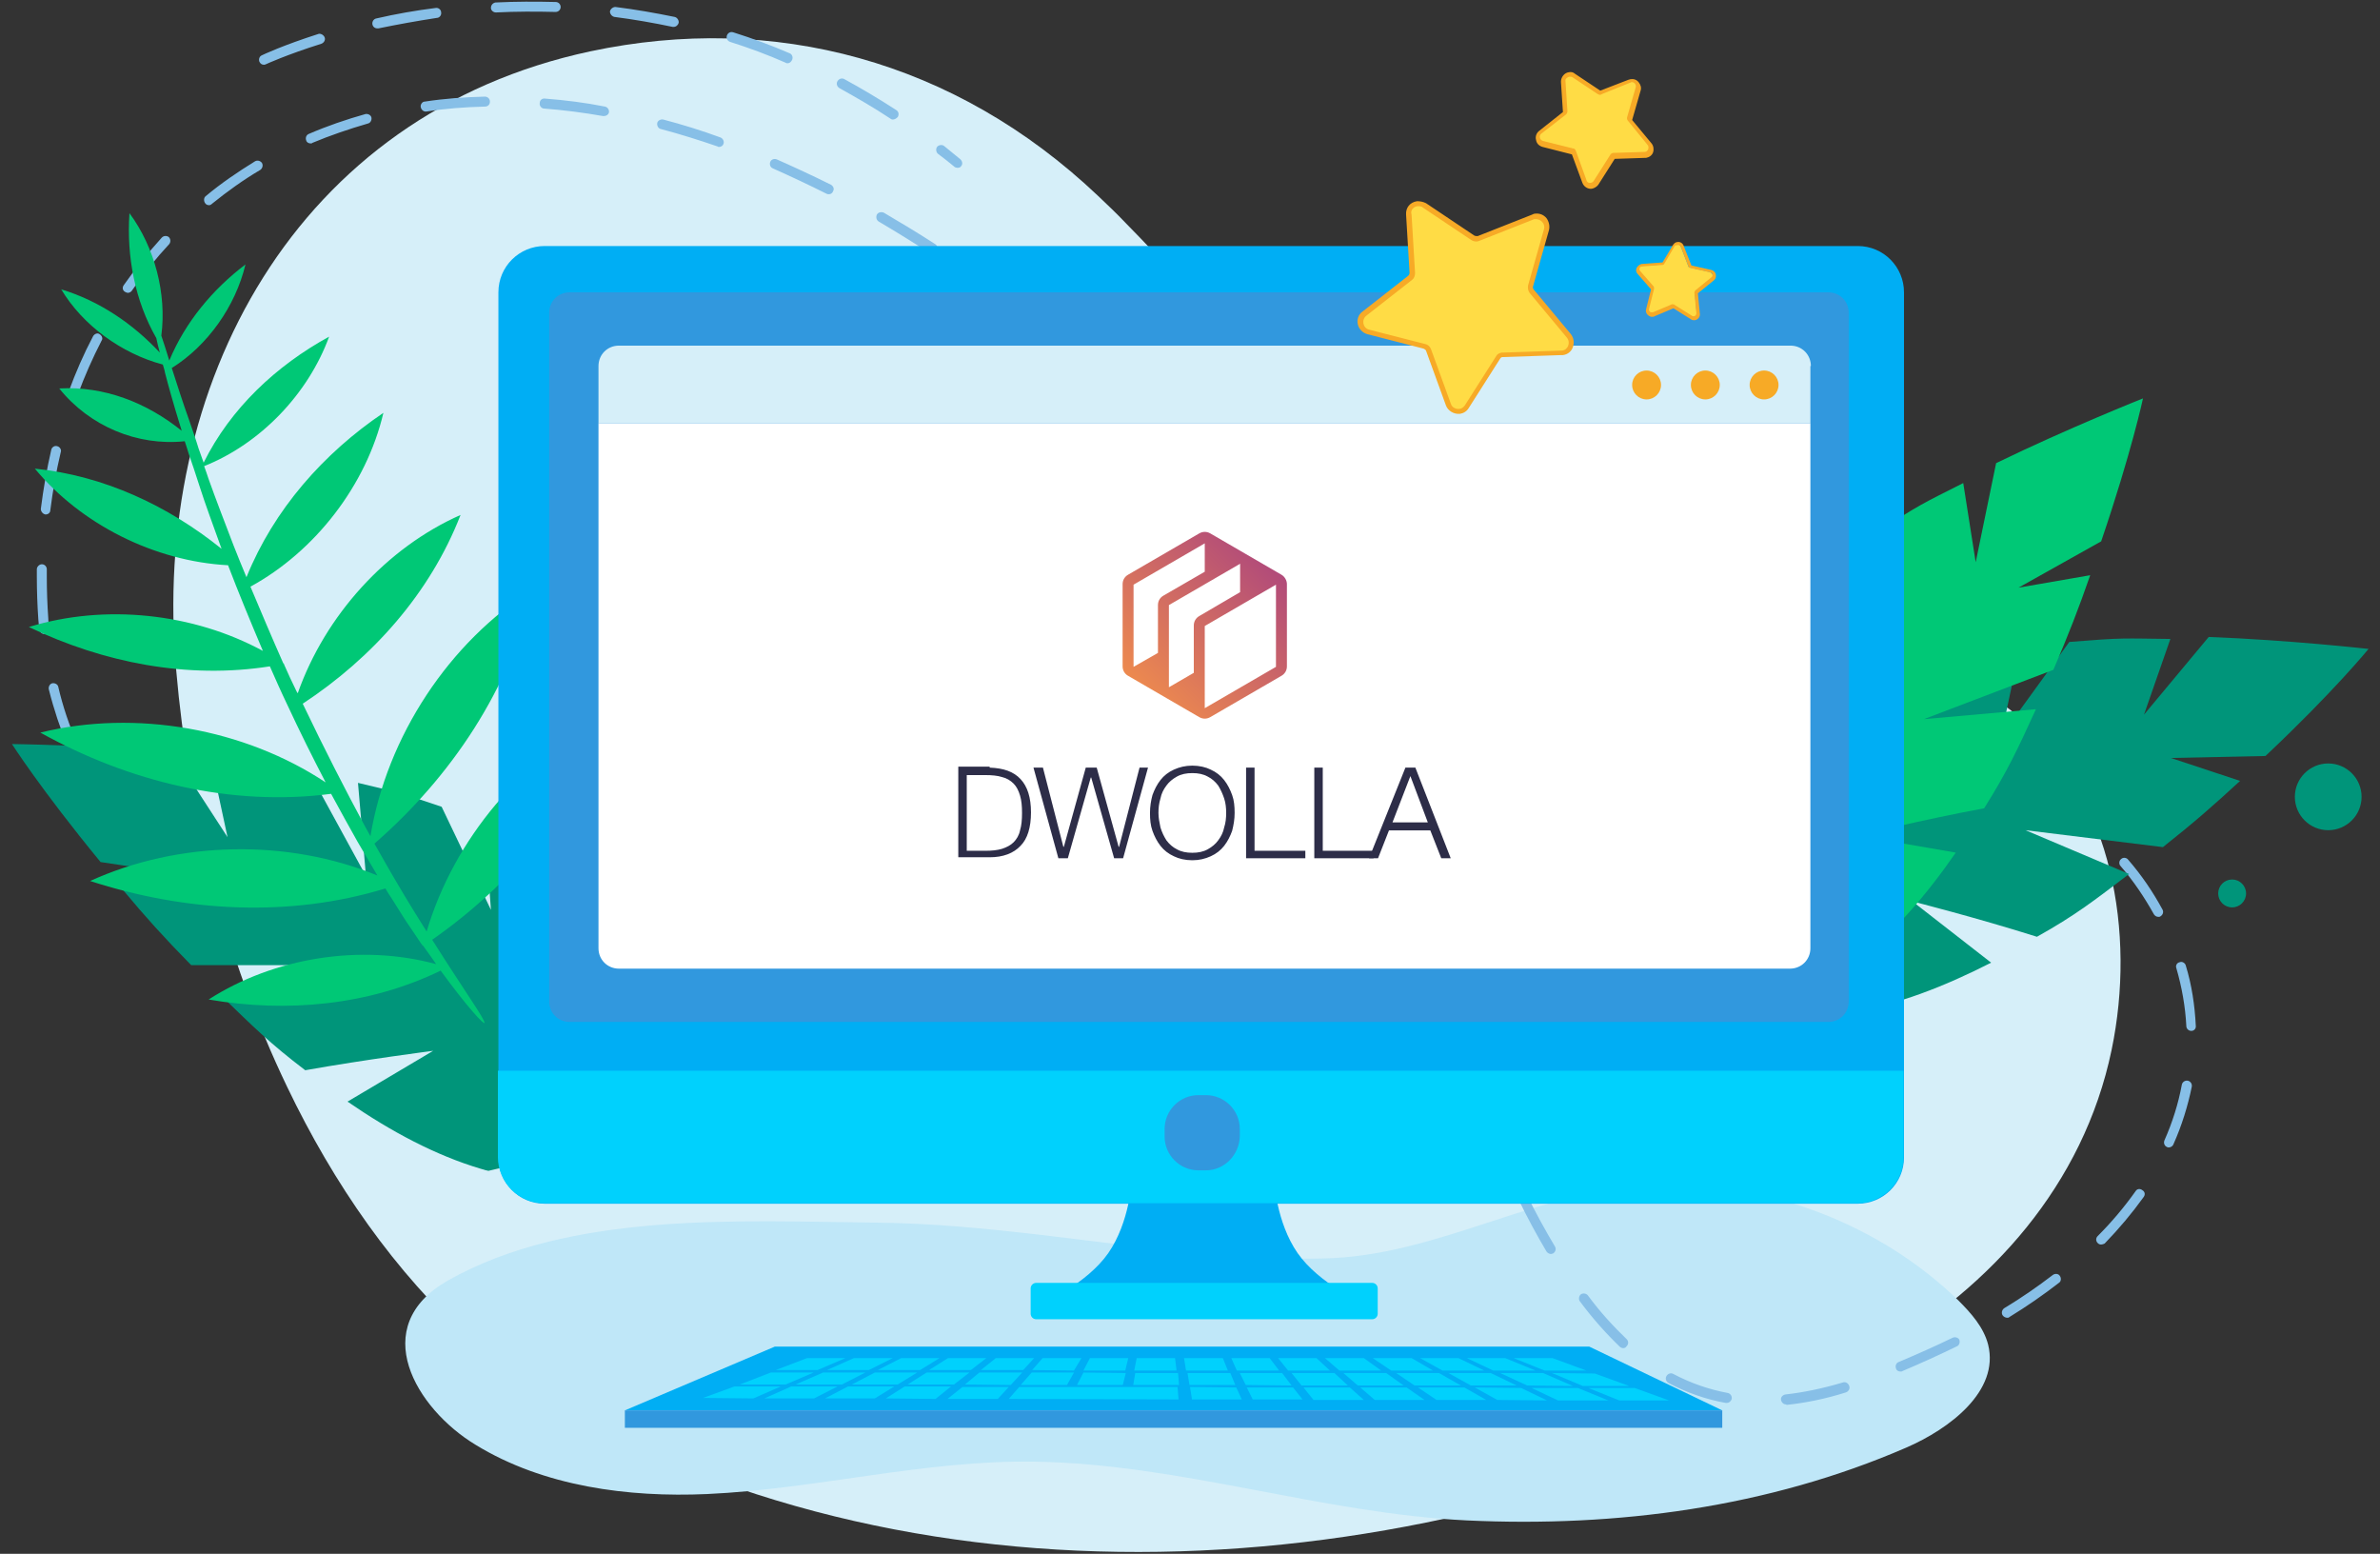 <?xml version="1.0" encoding="utf-8"?>
<!-- Generator: Adobe Illustrator 22.0.1, SVG Export Plug-In . SVG Version: 6.00 Build 0)  -->
<svg version="1.1" id="Layer_1" xmlns="http://www.w3.org/2000/svg" xmlns:xlink="http://www.w3.org/1999/xlink" x="0px" y="0px"
	 viewBox="0 0 478 312" style="enable-background:new 0 0 478 312;" xml:space="preserve">
<rect x="0" y="0" width="478" height="312" fill="#333333" stroke="none"/>
<style type="text/css">
	.st0{fill:#D6EFF9;}
	.st1{fill:#BFE7F8;}
	.st2{fill:#87BFE7;}
	.st3{fill:#00957A;}
	.st4{fill:#00C876;}
	.st5{fill:#00AEF4;}
	.st6{fill:#00D1FD;}
	.st7{fill:#3198DE;}
	.st8{fill:#FFFFFF;}
	.st9{fill:#F7AA26;}
	.st10{fill:#FFDC45;}
	.st11{fill:#2D2D48;}
	.st12{fill:url(#SVGID_1_);}
</style>
<g>
	<g>
		<g>
			<path class="st0" d="M57.7,218.3c-12.7-26.4-19.9-55.9-22.3-83.6C30.2,77.2,59.5,22.9,118.6,10.3c36.8-7.8,73.2,1.8,101.9,29
				c1.9,1.8,3.8,3.6,5.6,5.5c15.4,15.6,29.2,33.3,46,46.7c20,16,43.5,25.3,67.2,31.6c22,5.9,48.7,5.3,67.2,21.7
				c17.6,15.5,22.5,42.4,17.6,66c-5.7,27.4-24.5,47.6-46.1,60.2c-73.8,43.2-173.8,56-252.7,18.5c-5.4-2.6-10.6-5.4-15.8-8.4
				c-5.4-3.2-10-7.5-14.7-11.7C79.3,255.5,67,237.7,57.7,218.3z"/>
			<path class="st1" d="M242.4,251.8c-22.1-2-44.4-6.1-66.5-6.3c-27.4-0.3-61.3-2.3-85.9,11.6c-16.4,9.3-6.4,25.8,5.5,33
				c13.7,8.4,30.7,10.6,46.5,9.9c22.1-1,43.9-6.9,66-6.5c29.3,0.5,57.4,10.4,86.7,11.8c30,1.4,60.4-2.6,88.1-14.6
				c8.8-3.8,18.8-11.4,16.5-20.7c-0.9-3.5-3.4-6.3-6-8.9c-15.8-15.3-37.8-23.6-59.7-23.3c-23.7,0.4-44.6,14.6-68.2,14.9
				C257.7,252.9,250.1,252.5,242.4,251.8z"/>
			<g>
				<path class="st2" d="M358.7,282c-0.5,0-0.9-0.4-1-0.9c-0.1-0.5,0.3-1,0.9-1.1c3.6-0.4,7.5-1.2,11.5-2.4c0.5-0.2,1.1,0.1,1.3,0.7
					c0.2,0.5-0.1,1.1-0.7,1.3c-4.1,1.3-8.1,2.1-11.9,2.5C358.8,282,358.8,282,358.7,282z M346.8,281.7c-0.1,0-0.1,0-0.2,0
					c-4-0.7-7.9-2.1-11.5-4c-0.5-0.3-0.7-0.9-0.4-1.4s0.9-0.7,1.4-0.4c3.4,1.8,7.1,3.1,10.9,3.8c0.5,0.1,0.9,0.6,0.8,1.2
					C347.7,281.3,347.3,281.7,346.8,281.7z M381.7,275.4c-0.4,0-0.8-0.2-0.9-0.6c-0.2-0.5,0-1.1,0.5-1.3c3.8-1.6,7.4-3.2,10.9-4.9
					c0.5-0.2,1.1,0,1.3,0.4c0.2,0.5,0,1.1-0.4,1.3c-3.5,1.7-7.2,3.4-11,5C382,275.4,381.8,275.4,381.7,275.4z M326,270.7
					c-0.2,0-0.5-0.1-0.7-0.3c-2.7-2.6-5.4-5.6-8-9.1c-0.3-0.4-0.2-1.1,0.2-1.4c0.4-0.3,1.1-0.2,1.4,0.2c2.5,3.4,5.2,6.3,7.8,8.8
					c0.4,0.4,0.4,1,0,1.4C326.5,270.6,326.3,270.7,326,270.7z M403.1,264.6c-0.3,0-0.7-0.2-0.9-0.5c-0.3-0.5-0.1-1.1,0.3-1.4
					c3.5-2.1,6.8-4.4,9.8-6.7c0.4-0.3,1.1-0.3,1.4,0.2c0.3,0.4,0.3,1.1-0.2,1.4c-3.1,2.4-6.4,4.7-10,6.9
					C403.5,264.6,403.3,264.6,403.1,264.6z M311.5,251.8c-0.3,0-0.7-0.2-0.9-0.5c-1.9-3.2-3.8-6.7-5.7-10.6c-0.2-0.5,0-1.1,0.4-1.3
					c0.5-0.2,1.1,0,1.3,0.4c1.9,3.9,3.8,7.3,5.7,10.5c0.3,0.5,0.1,1.1-0.4,1.4C311.8,251.7,311.6,251.8,311.5,251.8z M422,249.9
					c-0.3,0-0.5-0.1-0.7-0.3c-0.4-0.4-0.4-1,0-1.4c2.9-2.9,5.4-5.9,7.6-9c0.3-0.5,0.9-0.6,1.4-0.2c0.5,0.3,0.6,0.9,0.2,1.4
					c-2.3,3.2-4.9,6.3-7.8,9.3C422.5,249.8,422.2,249.9,422,249.9z M300.6,230.4c-0.4,0-0.7-0.2-0.9-0.6c-1.5-3.4-3.1-7-4.8-11.1
					c-0.2-0.5,0-1.1,0.5-1.3c0.5-0.2,1.1,0,1.3,0.5c1.7,4.1,3.2,7.7,4.7,11c0.2,0.5,0,1.1-0.5,1.3
					C300.9,230.3,300.8,230.4,300.6,230.4z M435.6,230.4c-0.1,0-0.3,0-0.4-0.1c-0.5-0.2-0.7-0.8-0.5-1.3c1.6-3.6,2.8-7.4,3.5-11.2
					c0.1-0.5,0.6-0.9,1.2-0.8c0.5,0.1,0.9,0.6,0.8,1.2c-0.8,3.9-2,7.8-3.7,11.6C436.4,230.1,436,230.4,435.6,230.4z M291.3,208.2
					c-0.4,0-0.8-0.2-0.9-0.6c-1.5-3.7-2.9-7.4-4.4-11.2c-0.2-0.5,0-1.1,0.6-1.3c0.5-0.2,1.1,0,1.3,0.6c1.5,3.8,3,7.5,4.4,11.2
					c0.2,0.5,0,1.1-0.6,1.3C291.6,208.2,291.5,208.2,291.3,208.2z M440.1,207c-0.5,0-1-0.4-1-1c-0.2-3.9-0.9-7.8-2-11.6
					c-0.2-0.5,0.1-1.1,0.7-1.2c0.5-0.2,1.1,0.2,1.2,0.7c1.2,3.9,1.8,8,2,12C441.1,206.5,440.7,207,440.1,207
					C440.1,207,440.1,207,440.1,207z M325.9,192.2c-0.2,0-0.4-0.1-0.6-0.2c-0.4-0.3-0.5-1-0.2-1.4c1.6-2.1,4.3-5.3,7.9-9.2
					c0.4-0.4,1-0.4,1.4,0c0.4,0.4,0.4,1,0,1.4c-3.6,3.8-6.2,7-7.8,9C326.5,192.1,326.2,192.2,325.9,192.2z M92.3,190.6
					c-3.1,0-6.2-0.1-9.1-0.3c-0.6,0-1-0.5-0.9-1.1c0-0.6,0.5-1,1.1-0.9c2.9,0.2,6,0.3,9,0.3c1,0,2,0,2.9,0c0.5,0,1,0.4,1,1
					s-0.4,1-1,1C94.3,190.6,93.3,190.6,92.3,190.6z M107.2,189.9c-0.5,0-0.9-0.4-1-0.9c0-0.5,0.4-1,0.9-1.1
					c7.2-0.6,11.8-1.5,11.8-1.5c0.5-0.1,1.1,0.2,1.2,0.8c0.1,0.5-0.2,1.1-0.8,1.2C119.1,188.4,114.5,189.3,107.2,189.9
					C107.2,189.9,107.2,189.9,107.2,189.9z M71.2,189.1c0,0-0.1,0-0.2,0c-4.1-0.6-8.1-1.4-11.9-2.4c-0.5-0.1-0.9-0.7-0.7-1.2
					s0.7-0.8,1.2-0.7c3.7,1,7.6,1.8,11.6,2.4c0.5,0.1,0.9,0.6,0.8,1.1C72.2,188.7,71.7,189.1,71.2,189.1z M282.5,185.9
					c-0.4,0-0.8-0.2-0.9-0.6c-1.5-3.7-3-7.4-4.5-11.1c-0.2-0.5,0-1.1,0.5-1.3c0.5-0.2,1.1,0,1.3,0.5c1.5,3.7,3,7.5,4.5,11.1
					c0.2,0.5,0,1.1-0.6,1.3C282.7,185.9,282.6,185.9,282.5,185.9z M433.5,184.1c-0.4,0-0.7-0.2-0.9-0.5c-1.9-3.4-4.1-6.7-6.7-9.7
					c-0.4-0.4-0.3-1.1,0.1-1.4c0.4-0.4,1.1-0.3,1.4,0.1c2.7,3.1,5,6.5,6.9,10c0.3,0.5,0.1,1.1-0.4,1.4
					C433.8,184.1,433.6,184.1,433.5,184.1z M48.1,182.8c-0.1,0-0.3,0-0.4-0.1c-3.8-1.6-7.5-3.5-10.8-5.6c-0.5-0.3-0.6-0.9-0.3-1.4
					c0.3-0.5,0.9-0.6,1.4-0.3c3.2,2,6.8,3.9,10.5,5.4c0.5,0.2,0.8,0.8,0.5,1.3C48.9,182.6,48.5,182.8,48.1,182.8z M342.4,174.7
					c-0.3,0-0.6-0.1-0.7-0.3c-0.4-0.4-0.3-1,0.1-1.4c3.1-2.8,6.3-5.3,9.5-7.6c0.5-0.3,1.1-0.2,1.4,0.2c0.3,0.5,0.2,1.1-0.2,1.4
					c-3.1,2.2-6.2,4.7-9.3,7.4C342.8,174.6,342.6,174.7,342.4,174.7z M28,170c-0.2,0-0.5-0.1-0.7-0.3c-3-2.8-5.6-5.9-7.9-9.2
					c-0.3-0.5-0.2-1.1,0.3-1.4c0.5-0.3,1.1-0.2,1.4,0.3c2.2,3.2,4.8,6.2,7.7,8.9c0.4,0.4,0.4,1,0,1.4C28.5,169.9,28.3,170,28,170z
					 M418,166c-0.2,0-0.4-0.1-0.6-0.2c-3.1-2.4-6.4-4.6-9.9-6.4c-0.5-0.3-0.7-0.9-0.4-1.3s0.9-0.7,1.3-0.4c3.6,1.9,7,4.1,10.2,6.6
					c0.4,0.3,0.5,1,0.2,1.4C418.6,165.9,418.3,166,418,166z M273.3,163.7c-0.4,0-0.8-0.2-0.9-0.6c-1.6-3.8-3.3-7.5-4.9-11
					c-0.2-0.5,0-1.1,0.5-1.3c0.5-0.2,1.1,0,1.3,0.5c1.6,3.5,3.2,7.2,4.9,11c0.2,0.5,0,1.1-0.5,1.3
					C273.5,163.7,273.4,163.7,273.3,163.7z M362,161c-0.4,0-0.7-0.2-0.9-0.5c-0.3-0.5-0.1-1.1,0.4-1.3c3.8-2,7.6-3.5,11.3-4.6
					c0.5-0.2,1.1,0.1,1.2,0.7c0.2,0.5-0.1,1.1-0.7,1.2c-3.6,1.1-7.3,2.6-10.9,4.5C362.3,160.9,362.1,161,362,161z M396.8,155.3
					c-0.1,0-0.1,0-0.2,0c-3.8-0.9-7.8-1.2-11.6-1c-0.5,0-1-0.4-1.1-0.9c0-0.6,0.4-1,0.9-1.1c4.1-0.2,8.2,0.1,12.2,1
					c0.5,0.1,0.9,0.7,0.8,1.2C397.6,155,397.2,155.3,396.8,155.3z M14.5,150.5c-0.4,0-0.8-0.2-0.9-0.6c-1.5-3.6-2.8-7.5-3.8-11.5
					c-0.1-0.5,0.2-1.1,0.7-1.2c0.5-0.1,1.1,0.2,1.2,0.7c0.9,3.9,2.2,7.7,3.7,11.2c0.2,0.5,0,1.1-0.5,1.3
					C14.7,150.4,14.6,150.5,14.5,150.5z M263.2,141.9c-0.4,0-0.7-0.2-0.9-0.6c-1.8-3.7-3.6-7.3-5.5-10.7c-0.3-0.5-0.1-1.1,0.4-1.4
					c0.5-0.3,1.1-0.1,1.4,0.4c1.8,3.4,3.7,7,5.5,10.7c0.2,0.5,0,1.1-0.5,1.3C263.5,141.8,263.4,141.9,263.2,141.9z M8.9,127.3
					c-0.5,0-0.9-0.4-1-0.9c-0.1-0.6-0.1-1.3-0.2-2c-0.2-2.9-0.3-5.8-0.3-8.6c0-0.5,0-1,0-1.5c0-0.5,0.5-1,1-1c0,0,0,0,0,0
					c0.6,0,1,0.5,1,1c0,0.5,0,1,0,1.5c0,2.8,0.1,5.6,0.3,8.4c0,0.6,0.1,1.3,0.2,1.9C9.9,126.7,9.5,127.2,8.9,127.3
					C8.9,127.3,8.9,127.3,8.9,127.3z M251.9,120.7c-0.3,0-0.7-0.2-0.9-0.5c-2-3.5-4.2-6.9-6.3-10.2c-0.3-0.5-0.2-1.1,0.3-1.4
					c0.5-0.3,1.1-0.2,1.4,0.3c2.1,3.3,4.3,6.8,6.3,10.3c0.3,0.5,0.1,1.1-0.4,1.4C252.2,120.7,252.1,120.7,251.9,120.7z M9.2,103.3
					c0,0-0.1,0-0.1,0c-0.5-0.1-0.9-0.6-0.9-1.1c0.5-4,1.2-8,2.1-11.9c0.1-0.5,0.7-0.9,1.2-0.7c0.5,0.1,0.9,0.7,0.7,1.2
					c-0.9,3.8-1.6,7.7-2.1,11.7C10.1,102.9,9.7,103.3,9.2,103.3z M238.8,100.5c-0.3,0-0.6-0.1-0.8-0.4c-2.3-3.3-4.8-6.5-7.2-9.5
					c-0.3-0.4-0.3-1.1,0.2-1.4c0.4-0.3,1.1-0.3,1.4,0.2c2.5,3.1,4.9,6.3,7.3,9.6c0.3,0.4,0.2,1.1-0.2,1.4
					C239.3,100.5,239.1,100.5,238.8,100.5z M223.8,81.8c-0.3,0-0.5-0.1-0.7-0.3c-2.7-3-5.5-5.8-8.3-8.6c-0.4-0.4-0.4-1,0-1.4
					c0.4-0.4,1-0.4,1.4,0c2.8,2.8,5.7,5.7,8.4,8.7c0.4,0.4,0.3,1-0.1,1.4C224.3,81.7,224,81.8,223.8,81.8z M14.7,80
					c-0.1,0-0.2,0-0.3-0.1c-0.5-0.2-0.8-0.8-0.6-1.3c1.4-3.8,3-7.5,4.9-11.1c0.3-0.5,0.9-0.7,1.3-0.4c0.5,0.3,0.7,0.9,0.4,1.3
					c-1.8,3.5-3.4,7.1-4.8,10.9C15.5,79.8,15.1,80,14.7,80z M206.6,65.2c-0.2,0-0.5-0.1-0.6-0.2c-3-2.6-6.2-5-9.4-7.4
					c-0.4-0.3-0.5-1-0.2-1.4c0.3-0.4,1-0.5,1.4-0.2c3.2,2.3,6.4,4.8,9.5,7.4c0.4,0.4,0.5,1,0.1,1.4
					C207.1,65.1,206.8,65.2,206.6,65.2z M25.7,58.8c-0.2,0-0.4-0.1-0.6-0.2c-0.5-0.3-0.6-0.9-0.2-1.4c2.3-3.3,4.9-6.5,7.6-9.5
					c0.4-0.4,1-0.4,1.4-0.1c0.4,0.4,0.4,1,0.1,1.4c-2.7,2.9-5.2,6-7.4,9.2C26.4,58.6,26,58.8,25.7,58.8z M187.2,51
					c-0.2,0-0.4-0.1-0.5-0.2c-3.4-2.2-6.8-4.3-10.2-6.3c-0.5-0.3-0.6-0.9-0.4-1.4c0.3-0.5,0.9-0.6,1.4-0.4c3.4,2,6.9,4.1,10.3,6.3
					c0.5,0.3,0.6,0.9,0.3,1.4C187.9,50.9,187.5,51,187.2,51z M42,41.2c-0.3,0-0.6-0.1-0.8-0.4c-0.3-0.4-0.3-1.1,0.1-1.4
					c3.1-2.6,6.5-4.9,9.9-7c0.5-0.3,1.1-0.1,1.4,0.3c0.3,0.5,0.1,1.1-0.3,1.4c-3.4,2-6.6,4.3-9.7,6.8C42.4,41.1,42.2,41.2,42,41.2z
					 M166.5,39c-0.2,0-0.3,0-0.5-0.1c-3.6-1.8-7.2-3.5-10.8-5.1c-0.5-0.2-0.7-0.8-0.5-1.3c0.2-0.5,0.8-0.7,1.3-0.5
					c3.6,1.6,7.3,3.3,10.9,5.1c0.5,0.3,0.7,0.9,0.4,1.3C167.2,38.8,166.8,39,166.5,39z M144.4,29.5c-0.1,0-0.2,0-0.3-0.1
					c-3.8-1.3-7.6-2.5-11.4-3.5c-0.5-0.1-0.8-0.7-0.7-1.2s0.7-0.8,1.2-0.7c3.8,1,7.7,2.2,11.5,3.6c0.5,0.2,0.8,0.8,0.6,1.3
					C145.2,29.2,144.9,29.5,144.4,29.5z M62.4,28.8c-0.4,0-0.8-0.2-0.9-0.6c-0.2-0.5,0-1.1,0.5-1.3c3.7-1.6,7.5-2.9,11.4-4
					c0.5-0.1,1.1,0.2,1.2,0.7c0.1,0.5-0.2,1.1-0.7,1.2c-3.8,1.1-7.6,2.4-11.2,3.9C62.7,28.8,62.5,28.8,62.4,28.8z M121.3,23.3
					c-0.1,0-0.1,0-0.2,0c-4-0.7-7.9-1.2-11.8-1.5c-0.5,0-1-0.5-0.9-1.1c0-0.6,0.5-1,1.1-0.9c3.9,0.3,8,0.8,12,1.6
					c0.5,0.1,0.9,0.6,0.8,1.2C122.2,23,121.8,23.3,121.3,23.3z M85.5,22.4c-0.5,0-0.9-0.4-1-0.9c-0.1-0.5,0.3-1.1,0.8-1.1
					c3.9-0.6,8-0.9,12.1-1c0,0,0,0,0,0c0.5,0,1,0.4,1,1c0,0.6-0.4,1-1,1c-4,0.1-8,0.4-11.8,1C85.6,22.4,85.5,22.4,85.5,22.4z"/>
			</g>
			<g>
				<g>
					<g>
						<path class="st3" d="M20.2,173.1l18.8,2.8l-14.3,2.8c4.5,5.4,8.2,9.5,13.7,15.1l27.8,0l-21.7,6.2c6.4,6.2,9.7,9.5,16.8,14.9
							C73.7,212.7,87,211,87,211l-17.2,10.2c8.7,6,17.7,10.8,26.8,13.5c1.5,0.4,0.1,0.1,1.5,0.4l17.4-4.1l-7.8,6.6
							c38.5,8.6,50.4-4.8,50.4-4.8s0-0.7-0.2-2.2c-0.2-1.1-0.4-2.6-0.9-4.5c-1.9-7.4-7.1-20.5-21.2-37.6l-2.2,13.2l-3.8-17.6
							c-1.3-1.2-2.7-2.4-4.1-3.6c-4.6-3.8-3.6-3.9-9.4-6.8l-2.9,18.4l-5.4-22.8c-3.4-1.7-7-3.2-10.7-4.6l1.3,18l-9.9-20.7
							c-7-2.4-9.5-3.1-16.8-4.8l1.6,18.7l-11.2-20.5c-10.9-2.3-10.5-2.1-20-3.1l3.4,15.8L34.6,151c-16-1.4-32.2-1.6-32.2-1.6
							S8.2,158.5,20.2,173.1z"/>
					</g>
				</g>
			</g>
			<path class="st4" d="M26,42.8c5.1,6.9,7.5,16.2,6.4,24.6c0.5,1.4,1,3.1,1.6,5c3.2-7.7,8.7-14.3,15.3-19.3
				c-2,8.4-7.6,16.3-14.8,20.8c1,3.1,2.1,6.6,3.5,10.5c0.6,1.8,1.3,3.7,1.9,5.7c0.3,0.9,0.7,1.9,1,2.8C46.3,82,55.5,73.4,66.1,67.6
				c-4.2,11.5-13.8,21.5-25.1,26c0.3,0.8,0.6,1.7,0.9,2.6c1.5,4.2,3.2,8.6,5,13.3c0.8,2.1,1.7,4.2,2.6,6.4C55,102.3,65,91,77,82.9
				c-3.4,14.5-13.7,27.8-26.7,34.9c2.1,5,4.3,10.2,6.6,15.4c0.1,0,0.1,0.1,0.2,0.1c0,0-0.1,0-0.1,0c0.8,1.8,1.6,3.6,2.5,5.4
				c0.1,0.2,0.2,0.4,0.3,0.5c5.5-15.6,17.8-29.2,32.7-35.8c-6.1,15.7-17.7,28.7-31.7,37.9c4.3,9,8.6,17.4,12.6,24.8
				c0.3,0.6,0.7,1.2,1,1.8c3.3-20,15.8-39,32.7-49.6c-4.6,20-16.5,37.7-31.9,51.1c1.6,2.8,3.1,5.5,4.6,8c1,1.7,2,3.4,3,5
				c1,1.6,1.9,3.1,2.8,4.5c0,0,0,0.1,0.1,0.1c5.5-18.5,19.3-35,36.5-43.2c-6.5,18.4-19.5,33.8-35.4,44.9
				c6.5,10.3,10.7,16.1,10.5,16.7c-0.1,0.4-3.4-3.1-8.8-10.5c-14.4,7-30.9,8.5-46.6,5.8c13.2-8.5,30.7-11.2,45.7-7.1
				c-0.8-1.2-1.7-2.4-2.7-3.8c0,0-0.1,0.1-0.1,0.1c0-0.1,0-0.1,0-0.2c-0.1-0.1-0.1-0.1-0.2-0.2c-0.9-1.4-1.9-2.8-2.9-4.3
				c-1-1.5-2-3.2-3.1-4.9c-0.4-0.6-0.8-1.2-1.2-1.9c-19.3,5.9-40.2,4.7-59.3-1.5c17.8-8.1,39.7-8.5,57.7-1.1c-1.3-2.2-2.6-4.4-4-6.8
				c-1.7-3-3.5-6.3-5.3-9.6C46.4,162,25.9,157,8.1,147.1c19.2-4.7,41-0.8,57.3,10c-2.6-5-5.2-10.2-7.8-15.8c-1.2-2.5-2.3-5-3.4-7.5
				c-16.5,2.6-33.4-0.7-48.4-7.9c15.3-4.7,33-2.8,47,4.8c-2.5-5.9-4.9-11.7-7-17.2c-14.8-0.8-29.5-8.2-38.8-19.4
				c13.8,1.4,26.7,7.4,37.5,16.1c-1.6-4.5-3.2-8.7-4.5-12.8c-0.7-2.2-1.4-4.3-2.1-6.3c-0.3-0.9-0.5-1.7-0.8-2.5
				C27.6,89.6,18,85.6,11.9,78c9-0.5,17.5,2.8,24.6,8.5c-0.1-0.4-0.3-0.9-0.4-1.3c-1.2-3.9-2.2-7.4-3-10.5c0,0,0,0,0,0
				c0,0,0-0.1,0-0.1c-0.1-0.5-0.3-1-0.4-1.4c-8.3-2.2-16.1-7.9-20.4-15.1c7.6,2.3,14.4,6.9,19.8,12.7c-0.3-1-0.5-2-0.7-2.9
				C27.1,60.4,25.4,51.5,26,42.8z"/>
			<g>
				<g>
					<g>
						<path class="st3" d="M455,151.8l-19,0.4l13.9,4.6c-5.2,4.8-9.3,8.4-15.5,13.3l-27.6-3.4l20.8,8.8c-7.1,5.4-10.8,8.3-18.5,12.6
							c-12-3.8-25-7.1-25-7.1l15.8,12.3c-9.4,4.8-18.9,8.5-28.3,10c-1.5,0.2-0.1,0-1.5,0.2l-16.7-6.3l6.9,7.5
							c-39.3,3.8-49.4-11.1-49.4-11.1s0.1-0.7,0.5-2.2c0.3-1.1,0.8-2.5,1.5-4.3c2.8-7.1,9.6-19.4,25.8-34.6l0.5,13.4l5.9-17
							c1.5-1,3-2,4.5-3c5.1-3.2,4.1-3.4,10.2-5.6l0.5,18.6l8.2-21.9c3.6-1.2,7.3-2.3,11.2-3.2l-3.6,17.7l12.4-19.3
							c7.2-1.6,9.8-1.9,17.3-2.7l-3.9,18.3l13.7-18.9c11.1-0.9,10.7-0.7,20.3-0.6l-5.3,15.2l13-15.6c16,0.6,32.1,2.4,32.1,2.4
							S468.7,138.9,455,151.8z"/>
					</g>
				</g>
			</g>
			<g>
				<g>
					<g>
						<path class="st4" d="M422,108.7l-16.6,9.3l14.4-2.5c-2.3,6.6-4.3,11.8-7.4,19l-26,9.9l22.5-2c-3.7,8.1-5.7,12.4-10.4,19.9
							c-12.4,2.3-25.4,5.5-25.4,5.5l19.7,3.4c-6,8.7-12.7,16.4-20.2,22.1c-1.2,0.9,0,0.1-1.2,0.9l-17.7,2.3l9.7,3.4
							c-32.9,21.8-48.8,13.5-48.8,13.5s-0.3-0.7-0.6-2.1c-0.2-1.1-0.5-2.6-0.7-4.5c-0.8-7.6-0.6-21.7,6.5-42.7l6.7,11.6l-2.7-17.8
							c0.8-1.6,1.7-3.2,2.6-4.8c2.9-5.2,2-4.9,6.4-9.7l9.2,16.2l-3.1-23.2c2.6-2.8,5.4-5.5,8.3-8.1l5.2,17.3l1.9-22.9
							c5.7-4.8,7.8-6.3,14-10.5l5.2,18l3.2-23.2c9.4-6,9.1-5.7,17.6-10l2.5,15.9l4.1-19.9c14.4-7,29.5-13,29.5-13
							S428.1,90.8,422,108.7z"/>
					</g>
				</g>
			</g>
			<circle class="st3" cx="467.6" cy="160" r="6.7"/>
			<circle class="st3" cx="448.3" cy="179.4" r="2.8"/>
			<g>
				<path class="st2" d="M192.3,33.7c-0.2,0-0.5-0.1-0.6-0.2c-1.1-0.9-2.2-1.8-3.3-2.6c-0.4-0.3-0.5-1-0.2-1.4
					c0.3-0.4,1-0.5,1.4-0.2c1.1,0.9,2.2,1.8,3.3,2.7c0.4,0.4,0.5,1,0.1,1.4C192.9,33.6,192.6,33.7,192.3,33.7z M179.3,24
					c-0.2,0-0.4-0.1-0.5-0.2c-3.3-2.2-6.8-4.2-10.2-6.1c-0.5-0.3-0.7-0.9-0.4-1.4c0.3-0.5,0.9-0.7,1.4-0.4c3.5,1.9,7,4,10.4,6.2
					c0.5,0.3,0.6,0.9,0.3,1.4C179.9,23.9,179.6,24,179.3,24z M53,13c-0.4,0-0.7-0.2-0.9-0.6c-0.2-0.5,0-1.1,0.5-1.3
					c0.2-0.1,4.2-2,11.4-4.3C64.4,6.7,65,7,65.2,7.5c0.2,0.5-0.1,1.1-0.7,1.3c-7,2.2-11.1,4.1-11.1,4.1C53.2,13,53.1,13,53,13z
					 M158.2,12.7c-0.1,0-0.3,0-0.4-0.1c-3.6-1.6-7.4-3-11.2-4.2c-0.5-0.2-0.8-0.7-0.6-1.3c0.2-0.5,0.7-0.8,1.3-0.6
					c3.8,1.2,7.6,2.6,11.3,4.2c0.5,0.2,0.7,0.8,0.5,1.3C158.9,12.4,158.6,12.7,158.2,12.7z M75.8,5.7c-0.5,0-0.9-0.3-1-0.8
					c-0.1-0.5,0.2-1.1,0.8-1.2c3.9-0.9,7.9-1.6,11.9-2.1c0.5-0.1,1.1,0.3,1.1,0.9c0.1,0.5-0.3,1.1-0.9,1.1C83.8,4.2,79.9,4.9,76,5.7
					C75.9,5.7,75.9,5.7,75.8,5.7z M135.3,5.4c-0.1,0-0.1,0-0.2,0c-3.8-0.8-7.8-1.5-11.7-2c-0.5-0.1-0.9-0.6-0.9-1.1
					c0.1-0.5,0.6-0.9,1.1-0.9c4,0.5,8,1.2,11.9,2c0.5,0.1,0.9,0.7,0.8,1.2C136.2,5,135.8,5.4,135.3,5.4z M99.6,2.5
					c-0.5,0-1-0.4-1-0.9c0-0.6,0.4-1,0.9-1.1c4-0.2,8.1-0.2,12.1-0.1c0.6,0,1,0.5,1,1c0,0.6-0.5,1-1,1C107.6,2.3,103.6,2.3,99.6,2.5
					C99.6,2.5,99.6,2.5,99.6,2.5z"/>
			</g>
			<g>
				<path class="st5" d="M260.6,251.6c-4.3-6.2-4.7-14.6-4.7-14.6h-11.7h-5.2h-11.7c0,0-0.4,8.4-4.7,14.6
					c-4.3,6.2-13.2,10.1-13.2,10.1h29.6h5.2h29.6C273.8,261.7,264.9,257.8,260.6,251.6z"/>
				<path class="st5" d="M382.4,232.4c0,5.2-4.2,9.3-9.3,9.3H109.4c-5.2,0-9.3-4.2-9.3-9.3V58.7c0-5.2,4.2-9.3,9.3-9.3h263.7
					c5.2,0,9.3,4.2,9.3,9.3V232.4z"/>
				<path class="st6" d="M100,215v17.3c0,5.2,4.2,9.3,9.3,9.3h263.7c5.2,0,9.3-4.2,9.3-9.3V215H100z"/>
				<path class="st6" d="M275.6,264.9h-67.5c-0.6,0-1.1-0.5-1.1-1.1v-5.1c0-0.6,0.5-1.1,1.1-1.1h67.5c0.6,0,1.1,0.5,1.1,1.1v5.1
					C276.7,264.4,276.2,264.9,275.6,264.9z"/>
				<path class="st7" d="M367.2,205.2H114.4c-2.3,0-4.1-1.8-4.1-4.1V62.8c0-2.3,1.8-4.1,4.1-4.1h252.8c2.3,0,4.1,1.8,4.1,4.1v138.3
					C371.3,203.4,369.5,205.2,367.2,205.2z"/>
				<path class="st0" d="M363.7,73.5c0-2.3-1.8-4.1-4.1-4.1H124.3c-2.3,0-4.1,1.8-4.1,4.1V85h243.4V73.5z"/>
				<path class="st8" d="M120.2,85v105.4c0,2.3,1.8,4.1,4.1,4.1h235.2c2.3,0,4.1-1.8,4.1-4.1V85H120.2z"/>
				<g>
					<polygon class="st5" points="155.6,270.4 319.2,270.4 345.9,283.2 125.5,283.2 					"/>
					<rect x="125.5" y="283.2" class="st7" width="220.4" height="3.5"/>
				</g>
				<path class="st7" d="M242.2,235h-1.5c-3.7,0-6.8-3-6.8-6.8v-1.5c0-3.7,3-6.8,6.8-6.8h1.5c3.7,0,6.8,3,6.8,6.8v1.5
					C248.9,231.9,245.9,235,242.2,235z"/>
				<g>
					<g>
						<g>
							<g>
								<polygon class="st6" points="174.5,275.1 166.1,275.1 171.5,272.7 179.3,272.7 								"/>
								<polygon class="st6" points="164.2,275.1 155.8,275.1 162.1,272.7 169.8,272.7 								"/>
								<polygon class="st6" points="195,275.1 186.6,275.1 190.4,272.7 198.1,272.7 								"/>
								<polygon class="st6" points="184.8,275.1 176.3,275.1 181,272.7 188.7,272.7 								"/>
								<polygon class="st6" points="215.7,275.2 207.3,275.1 209.4,272.7 217.2,272.7 								"/>
								<polygon class="st6" points="205.5,275.1 197,275.1 200,272.7 207.7,272.7 								"/>
								<polygon class="st6" points="236.3,275.2 227.8,275.2 228.3,272.7 236,272.7 								"/>
								<polygon class="st6" points="226,275.2 217.6,275.2 218.9,272.7 226.6,272.7 								"/>
							</g>
							<g>
								<polygon class="st6" points="256.9,275.2 248.4,275.2 247.3,272.7 255,272.7 								"/>
								<polygon class="st6" points="246.6,275.2 238.2,275.2 237.8,272.7 245.6,272.7 								"/>
								<polygon class="st6" points="277.4,275.2 269,275.2 266.1,272.7 273.9,272.7 								"/>
								<polygon class="st6" points="267.1,275.2 258.7,275.2 256.7,272.7 264.4,272.7 								"/>
								<polygon class="st6" points="298.1,275.2 289.7,275.2 285.2,272.7 292.9,272.7 								"/>
								<polygon class="st6" points="287.8,275.2 279.4,275.2 275.7,272.7 283.5,272.7 								"/>
								<polygon class="st6" points="318.6,275.2 310.2,275.2 304,272.7 311.8,272.7 								"/>
								<polygon class="st6" points="308.4,275.2 299.9,275.2 294.6,272.7 302.3,272.7 								"/>
							</g>
						</g>
						<g>
							<g>
								<polygon class="st6" points="169.1,278 159.8,278 165.3,275.6 173.8,275.6 								"/>
								<polygon class="st6" points="157.8,278 148.6,278 154.8,275.6 163.4,275.6 								"/>
								<polygon class="st6" points="191.6,278 182.3,278 186.1,275.6 194.7,275.6 								"/>
								<polygon class="st6" points="180.3,278 171.1,278 175.7,275.6 184.2,275.6 								"/>
								<polygon class="st6" points="214.3,278.1 205,278.1 207.2,275.6 215.7,275.6 								"/>
								<polygon class="st6" points="203,278.1 193.8,278 196.7,275.6 205.3,275.6 								"/>
								<polygon class="st6" points="236.8,278.1 227.6,278.1 228,275.7 236.6,275.7 								"/>
								<polygon class="st6" points="225.5,278.1 216.3,278.1 217.6,275.6 226.1,275.7 								"/>
							</g>
							<g>
								<polygon class="st6" points="259.4,278.2 250.2,278.1 249,275.7 257.5,275.7 								"/>
								<polygon class="st6" points="248.1,278.1 238.9,278.1 238.5,275.7 247.1,275.7 								"/>
								<polygon class="st6" points="281.9,278.2 272.7,278.2 269.8,275.7 278.4,275.7 								"/>
								<polygon class="st6" points="270.7,278.2 261.4,278.2 259.4,275.7 268,275.7 								"/>
								<polygon class="st6" points="304.6,278.2 295.4,278.2 290.9,275.7 299.4,275.7 								"/>
								<polygon class="st6" points="293.4,278.2 284.1,278.2 280.4,275.7 289,275.7 								"/>
								<polygon class="st6" points="327.2,278.3 317.9,278.3 311.7,275.7 320.3,275.8 								"/>
								<polygon class="st6" points="315.9,278.3 306.7,278.2 301.3,275.7 309.9,275.7 								"/>
							</g>
						</g>
						<g>
							<g>
								<polygon class="st6" points="163.5,280.8 153.5,280.8 158.9,278.4 168.2,278.4 								"/>
								<polygon class="st6" points="151.3,280.8 141.2,280.7 147.5,278.4 156.8,278.4 								"/>
								<polygon class="st6" points="187.9,280.9 177.9,280.8 181.7,278.4 191,278.4 								"/>
								<polygon class="st6" points="175.7,280.8 165.7,280.8 170.3,278.4 179.6,278.4 								"/>
								<polygon class="st6" points="236.7,281 202.6,280.9 204.7,278.5 236.5,278.5 								"/>
								<polygon class="st6" points="200.4,280.9 190.3,280.9 193.3,278.5 202.6,278.5 								"/>
							</g>
							<g>
								<polygon class="st6" points="261.6,281 251.6,281 250.4,278.6 259.7,278.6 								"/>
								<polygon class="st6" points="249.4,281 239.4,281 239,278.5 248.3,278.6 								"/>
								<polygon class="st6" points="286.1,281.1 276.1,281.1 273.2,278.6 282.5,278.6 								"/>
								<polygon class="st6" points="273.9,281.1 263.8,281.1 261.8,278.6 271.1,278.6 								"/>
								<polygon class="st6" points="310.7,281.2 300.7,281.1 296.2,278.6 305.5,278.7 								"/>
								<polygon class="st6" points="298.5,281.1 288.5,281.1 284.8,278.6 294.1,278.6 								"/>
								<polygon class="st6" points="335.2,281.2 325.2,281.2 319,278.7 328.3,278.7 								"/>
								<polygon class="st6" points="323,281.2 312.9,281.2 307.6,278.7 316.9,278.7 								"/>
							</g>
						</g>
					</g>
				</g>
				<g>
					<path class="st9" d="M333.6,77.3c0,1.6-1.3,2.9-2.9,2.9s-2.9-1.3-2.9-2.9c0-1.6,1.3-2.9,2.9-2.9S333.6,75.7,333.6,77.3z"/>
				</g>
				<g>
					<path class="st9" d="M345.4,77.3c0,1.6-1.3,2.9-2.9,2.9c-1.6,0-2.9-1.3-2.9-2.9c0-1.6,1.3-2.9,2.9-2.9
						C344.1,74.4,345.4,75.7,345.4,77.3z"/>
				</g>
				<g>
					<path class="st9" d="M357.2,77.3c0,1.6-1.3,2.9-2.9,2.9c-1.6,0-2.9-1.3-2.9-2.9c0-1.6,1.3-2.9,2.9-2.9
						C355.9,74.4,357.2,75.7,357.2,77.3z"/>
				</g>
			</g>
			<g>
				<path class="st10" d="M293.1,82.7c-1,0.1-1.9-0.4-2.2-1.4l-4-11c-0.1-0.4-0.4-0.6-0.8-0.7l-11.3-2.9c-0.8-0.2-1.4-0.8-1.5-1.6
					c-0.2-0.8,0.1-1.6,0.8-2.1l9.2-7.2c0.3-0.2,0.5-0.6,0.4-1l-0.7-11.7c-0.1-1.1,0.7-2.1,1.8-2.2c0.5-0.1,1,0,1.4,0.3l9.7,6.5
					c0.2,0.2,0.5,0.2,0.8,0.2c0.1,0,0.2,0,0.3-0.1l10.9-4.3c0.2-0.1,0.3-0.1,0.5-0.1c0.7-0.1,1.4,0.2,1.9,0.7
					c0.5,0.5,0.6,1.2,0.4,1.9l-3.2,11.3c-0.1,0.4,0,0.8,0.2,1l7.5,9c0.5,0.6,0.6,1.4,0.3,2.1c-0.3,0.7-0.9,1.2-1.7,1.3
					c-0.1,0-0.1,0-0.2,0l-11.7,0.4c0,0-0.1,0-0.1,0c-0.3,0-0.6,0.2-0.8,0.5l-6.3,9.9C294.2,82.2,293.7,82.6,293.1,82.7z"/>
				<g>
					<path class="st9" d="M284.7,41.4c0.4,0,0.8,0,1.1,0.3l9.7,6.5c0.3,0.2,0.7,0.3,1.1,0.3c0.1,0,0.3-0.1,0.4-0.1l10.9-4.3
						c0.1-0.1,0.3-0.1,0.4-0.1c1.1-0.1,2.1,0.9,1.8,2l-3.2,11.3c-0.1,0.5,0,1.1,0.3,1.5l7.5,9c0.8,1,0.2,2.5-1,2.6
						c-0.1,0-0.1,0-0.2,0l-11.7,0.4c-0.1,0-0.1,0-0.2,0c-0.5,0.1-0.9,0.3-1.1,0.7l-6.3,9.9c-0.3,0.4-0.7,0.7-1.1,0.7
						c-0.7,0.1-1.5-0.3-1.7-1l-4-11c-0.2-0.5-0.6-0.9-1.1-1l-11.3-2.9c-1.3-0.3-1.6-2-0.6-2.8l9.2-7.2c0.4-0.3,0.6-0.8,0.6-1.4
						l-0.7-11.7C283.2,42.2,283.9,41.5,284.7,41.4 M284.6,40.4L284.6,40.4c-1.4,0.2-2.3,1.3-2.2,2.7l0.7,11.7c0,0.2-0.1,0.4-0.3,0.6
						l-9.2,7.2c-0.8,0.6-1.1,1.6-0.9,2.5s0.9,1.7,1.9,2l11.3,2.9c0.2,0.1,0.4,0.2,0.5,0.4l4,11c0.4,1.1,1.6,1.8,2.8,1.7
						c0.7-0.1,1.4-0.5,1.8-1.2l6.3-9.9c0.1-0.2,0.3-0.3,0.5-0.3c0,0,0,0,0.1,0l11.7-0.4c0.1,0,0.2,0,0.3,0c0.9-0.1,1.7-0.7,2-1.6
						c0.3-0.9,0.2-1.8-0.4-2.6l-7.5-9c-0.1-0.2-0.2-0.4-0.1-0.6l3.2-11.3c0.2-0.8,0-1.7-0.5-2.4c-0.6-0.7-1.4-1-2.3-0.9
						c-0.2,0-0.4,0.1-0.6,0.2l-10.9,4.3c-0.1,0-0.1,0-0.2,0c-0.2,0-0.3,0-0.5-0.1l-9.7-6.5C285.8,40.5,285.2,40.4,284.6,40.4
						L284.6,40.4z"/>
				</g>
			</g>
			<g>
				<path class="st10" d="M319.7,37.4c-0.6,0.1-1.2-0.3-1.4-0.9l-2.1-5.8c0-0.1-0.1-0.2-0.3-0.2l-6-1.5c-0.5-0.1-0.9-0.5-1-1
					c-0.1-0.5,0.1-1,0.5-1.3l4.9-3.8c0.1-0.1,0.2-0.2,0.1-0.3l-0.4-6.2c0-0.7,0.5-1.3,1.1-1.4c0.3,0,0.6,0,0.9,0.2l5.1,3.4
					c0.1,0.1,0.2,0.1,0.3,0.1l5.8-2.3c0.1,0,0.2-0.1,0.3-0.1c0.4-0.1,0.9,0.1,1.2,0.4c0.3,0.3,0.4,0.8,0.3,1.2l-1.7,5.9
					c0,0.1,0,0.2,0.1,0.3l3.9,4.8c0.3,0.4,0.4,0.9,0.2,1.3c-0.2,0.4-0.6,0.8-1.1,0.8c0,0-0.1,0-0.1,0c0,0-6.2,0.2-6.2,0.2
					c-0.1,0-0.2,0.1-0.3,0.2l-3.3,5.2C320.4,37.1,320,37.3,319.7,37.4z"/>
				<path class="st9" d="M315.2,15.4c0.2,0,0.4,0,0.6,0.1l5.1,3.4c0.2,0.1,0.4,0.2,0.6,0.1c0.1,0,0.1,0,0.2-0.1l5.7-2.3
					c0.1,0,0.1,0,0.2-0.1c0.6-0.1,1.1,0.5,0.9,1.1l-1.7,5.9c-0.1,0.3,0,0.6,0.2,0.8l3.9,4.8c0.4,0.5,0.1,1.3-0.5,1.4
					c0,0-0.1,0-0.1,0l-6.2,0.2c0,0-0.1,0-0.1,0c-0.2,0-0.5,0.2-0.6,0.4l-3.3,5.2c-0.1,0.2-0.4,0.4-0.6,0.4c-0.4,0.1-0.8-0.1-0.9-0.6
					l-2.1-5.8c-0.1-0.3-0.3-0.5-0.6-0.5l-6-1.5c-0.7-0.2-0.9-1.1-0.3-1.5l4.9-3.8c0.2-0.2,0.3-0.4,0.3-0.7l-0.4-6.2
					C314.4,15.8,314.8,15.5,315.2,15.4 M315.1,14.5L315.1,14.5c-0.9,0.1-1.6,1-1.6,1.9l0.4,6.1l-4.8,3.8c-0.5,0.4-0.8,1.1-0.6,1.8
					c0.1,0.7,0.6,1.2,1.3,1.4l5.9,1.5l2.1,5.7c0.3,0.8,1.1,1.3,1.9,1.2c0.5-0.1,1-0.4,1.3-0.8l3.3-5.2l6.1-0.2c0.1,0,0.1,0,0.2,0
					c0.6-0.1,1.2-0.5,1.4-1.1c0.2-0.6,0.1-1.3-0.3-1.8l-3.9-4.7l1.7-5.9c0.2-0.6,0-1.2-0.4-1.7c-0.4-0.5-1-0.7-1.6-0.6
					c-0.1,0-0.3,0.1-0.4,0.1l-5.7,2.2l-5.1-3.4C316,14.5,315.5,14.4,315.1,14.5L315.1,14.5z"/>
			</g>
			<g>
				<path class="st10" d="M340.3,63.9c-0.2,0-0.4,0-0.6-0.1l-3.5-2.2c-0.1,0-0.1,0-0.2,0l-3.9,1.6c-0.1,0-0.2,0.1-0.2,0.1
					c-0.3,0-0.6-0.1-0.8-0.3c-0.2-0.2-0.3-0.5-0.2-0.8l1-4c0-0.1,0-0.2-0.1-0.2l-2.7-3.1c-0.2-0.3-0.3-0.6-0.2-0.9
					c0.1-0.3,0.4-0.5,0.7-0.6c0,0,4.2-0.3,4.2-0.3c0.1,0,0.2-0.1,0.2-0.1l2.1-3.6c0.1-0.2,0.4-0.4,0.6-0.4c0.4-0.1,0.8,0.2,0.9,0.6
					l1.5,3.9c0,0.1,0.1,0.1,0.2,0.2l4,0.9c0.3,0.1,0.6,0.3,0.7,0.7c0.1,0.3,0,0.7-0.3,0.9l-3.2,2.7c-0.1,0.1-0.1,0.1-0.1,0.2
					l0.4,4.1C341.1,63.4,340.8,63.8,340.3,63.9z"/>
				<path class="st9" d="M337,49.2c0.2,0,0.5,0.1,0.6,0.4l1.5,3.9c0.1,0.2,0.2,0.3,0.4,0.3l4,0.9c0.5,0.1,0.6,0.7,0.2,1l-3.2,2.6
					c-0.1,0.1-0.2,0.3-0.2,0.5l0.4,4.1c0,0.3-0.2,0.6-0.5,0.6c-0.1,0-0.3,0-0.4-0.1l-3.5-2.2c-0.1-0.1-0.3-0.1-0.4-0.1
					c-0.1,0-0.1,0-0.1,0l-3.8,1.6c-0.1,0-0.1,0-0.2,0c-0.4,0.1-0.7-0.3-0.6-0.7l1-4c0-0.2,0-0.4-0.1-0.5l-2.7-3.1
					c-0.3-0.3-0.1-0.9,0.4-0.9c0,0,0,0,0,0l4.1-0.3c0,0,0,0,0,0c0.2,0,0.3-0.1,0.4-0.3l2.1-3.6C336.6,49.3,336.8,49.2,337,49.2
					 M336.9,48.6C336.9,48.6,336.9,48.6,336.9,48.6c-0.4,0-0.7,0.3-0.9,0.6l-2.1,3.5l-4.1,0.3c0,0-0.1,0-0.1,0
					c-0.4,0.1-0.8,0.4-1,0.8c-0.2,0.4-0.1,0.9,0.2,1.2l2.7,3.1l-1,4c-0.1,0.4,0,0.8,0.3,1.1c0.3,0.3,0.7,0.5,1.1,0.4
					c0.1,0,0.2,0,0.3-0.1l3.8-1.6l3.5,2.2c0.2,0.2,0.5,0.2,0.8,0.2c0.6-0.1,1.1-0.7,1-1.3l-0.4-4.1l3.2-2.6c0.4-0.3,0.5-0.8,0.4-1.2
					c-0.1-0.5-0.5-0.8-0.9-0.9l-4-0.9l-1.5-3.8C338,48.8,337.4,48.5,336.9,48.6L336.9,48.6z"/>
			</g>
		</g>
	</g>
	<g transform="translate(-.136)">
		<g transform="translate(2 -1.964)">
			<path class="st11" d="M196.9,156.1c2.8,0.1,4.8,0.8,6.2,2.3c1.4,1.5,2.1,3.7,2.1,6.7c0,3-0.7,5.3-2.1,6.7
				c-1.4,1.5-3.5,2.3-6.2,2.3h-6.3v-18.2H196.9z M196,172.8c1.3,0,2.4-0.1,3.4-0.4c0.9-0.3,1.7-0.7,2.3-1.3c0.6-0.6,1.1-1.4,1.3-2.4
				c0.3-1,0.4-2.1,0.4-3.5c0-1.4-0.1-2.5-0.4-3.5c-0.3-1-0.7-1.8-1.3-2.4c-0.6-0.6-1.4-1.1-2.3-1.3c-0.9-0.3-2.1-0.4-3.4-0.4h-3.7
				v15.2H196z M207.6,156.1l4.1,15.9h0.1l4.4-15.9h2.2l4.4,15.9h0.1l4.1-15.9h1.7l-5,18.2h-1.8l-4.6-16.2h-0.1l-4.6,16.2h-1.9
				l-5-18.2H207.6z M229.6,161.6c0.4-1.1,0.9-2.1,1.6-3c0.7-0.9,1.6-1.6,2.7-2.1c1.1-0.5,2.3-0.8,3.7-0.8s2.7,0.3,3.7,0.8
				c1.1,0.5,2,1.2,2.7,2.1c0.7,0.9,1.2,1.9,1.6,3c0.4,1.1,0.5,2.3,0.5,3.6c0,1.3-0.2,2.4-0.5,3.6c-0.4,1.1-0.9,2.1-1.6,3
				c-0.7,0.9-1.6,1.6-2.7,2.1c-1.1,0.5-2.3,0.8-3.7,0.8s-2.7-0.3-3.7-0.8c-1.1-0.5-2-1.2-2.7-2.1c-0.7-0.9-1.2-1.9-1.6-3
				c-0.4-1.1-0.5-2.3-0.5-3.6C229.1,163.9,229.3,162.7,229.6,161.6z M231.2,168.1c0.3,1,0.7,1.8,1.2,2.6c0.6,0.8,1.3,1.4,2.1,1.8
				c0.9,0.5,1.9,0.7,3.1,0.7s2.2-0.2,3.1-0.7c0.9-0.5,1.6-1.1,2.1-1.8c0.6-0.8,1-1.6,1.2-2.6c0.3-0.9,0.4-1.9,0.4-2.9
				c0-1-0.1-2-0.4-2.9c-0.3-0.9-0.7-1.8-1.2-2.6c-0.6-0.8-1.3-1.4-2.1-1.8c-0.9-0.5-1.9-0.7-3.1-0.7c-1.2,0-2.2,0.2-3.1,0.7
				c-0.9,0.5-1.6,1.1-2.1,1.8c-0.6,0.8-1,1.6-1.2,2.6c-0.3,1-0.4,1.9-0.4,2.9C230.8,166.2,231,167.1,231.2,168.1z M250.1,156.1v16.7
				h10.2v1.5h-11.9v-18.2H250.1z M263.8,156.1v16.7H274v1.5h-11.9v-18.2H263.8z"/>
			<path class="st11" d="M282.4,156.1l7.1,18.2h-1.9l-2.2-5.6h-8.3l-2.2,5.6h-1.8l7.3-18.2H282.4z M284.9,167.1l-3.5-9.3l-3.6,9.3
				H284.9z"/>
		</g>
		
			<linearGradient id="SVGID_1_" gradientUnits="userSpaceOnUse" x1="226.788" y1="170.947" x2="258.202" y2="202.36" gradientTransform="matrix(1 0 0 -1 -0.136 312)">
			<stop  offset="0" style="stop-color:#F3904A"/>
			<stop  offset="0.999" style="stop-color:#AA437F"/>
		</linearGradient>
		<path class="st12" d="M257.5,115.4l-14.3-8.3c-0.7-0.4-1.5-0.4-2.2,0l-14.3,8.3c-0.7,0.4-1.1,1.1-1.1,1.9v16.5
			c0,0.8,0.4,1.5,1.1,1.9l14.3,8.3c0.7,0.4,1.5,0.4,2.2,0l14.3-8.3c0.7-0.4,1.1-1.1,1.1-1.9v-16.5
			C258.6,116.6,258.2,115.8,257.5,115.4z M232.7,121.5v9.6l-4.9,2.8v-16.5l14.3-8.3v5.7l-8.3,4.8C233.1,120,232.7,120.7,232.7,121.5
			z M241,123.7c-0.7,0.4-1.1,1.1-1.1,1.9v9.5l-5,2.9v-16.5l14.3-8.3v5.7L241,123.7z M256.4,133.9l-14.3,8.3v-16.5l14.3-8.3
			L256.4,133.9z"/>
	</g>
</g>
</svg>
